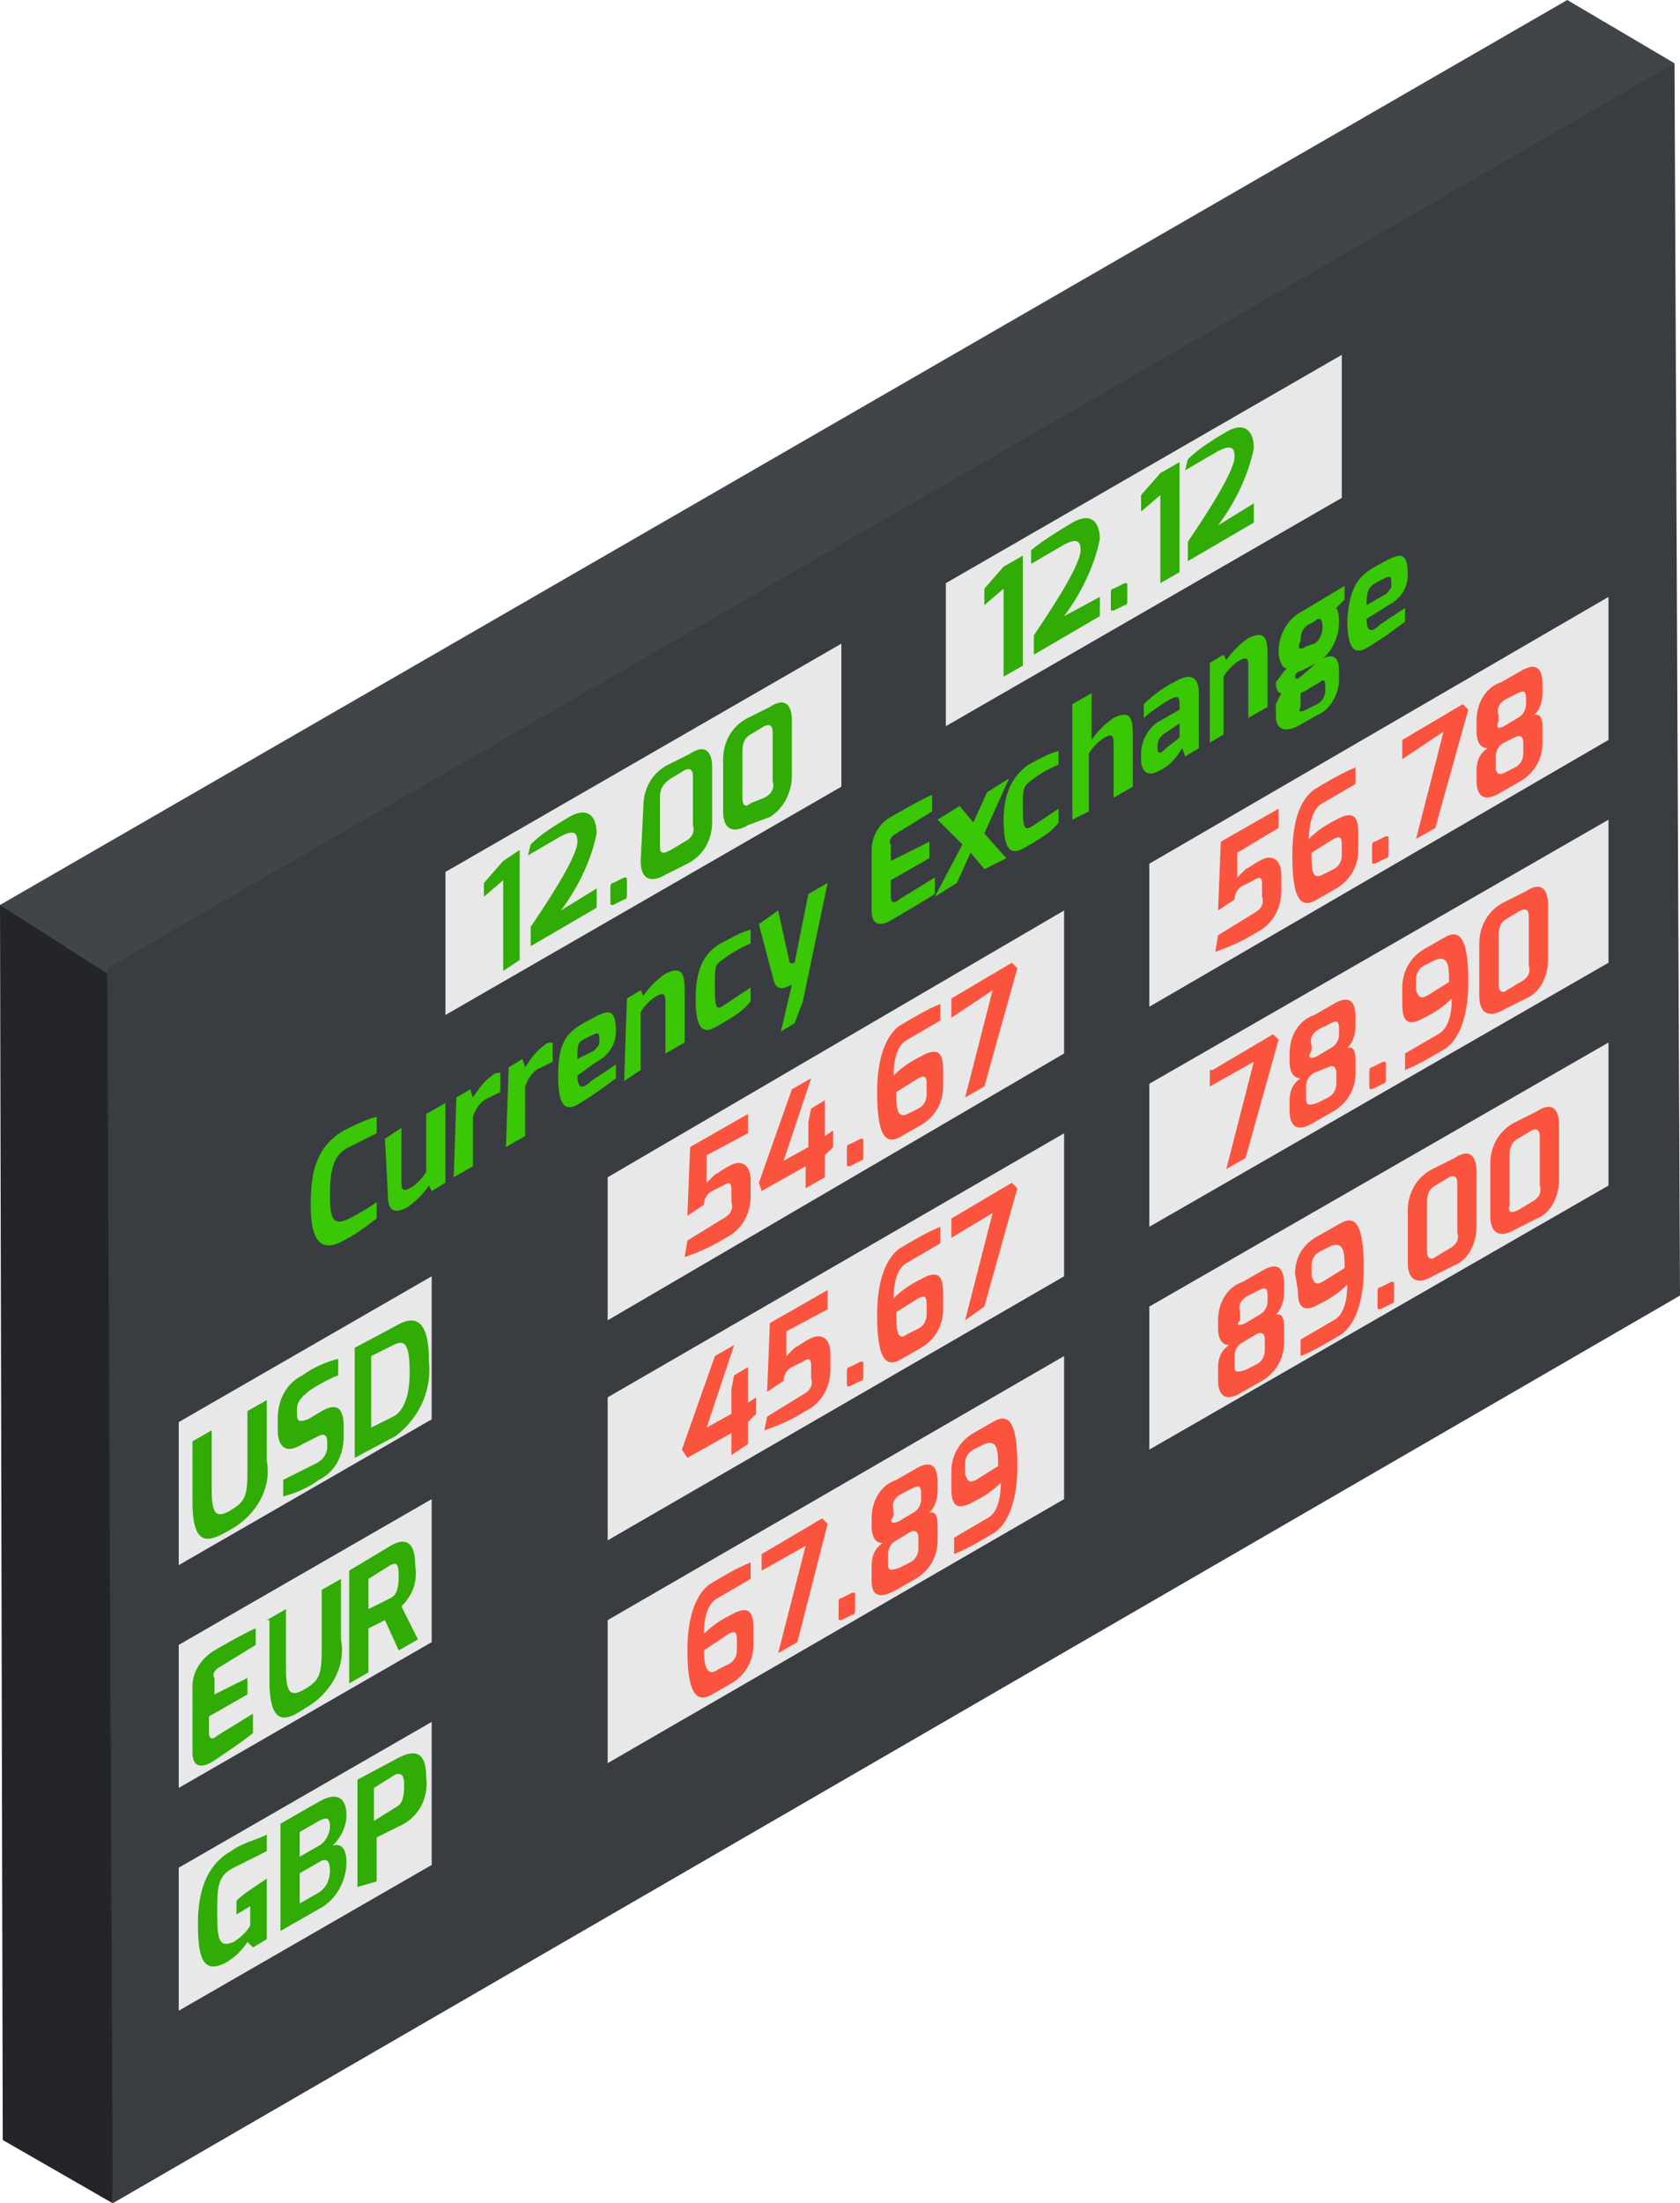 <svg xmlns="http://www.w3.org/2000/svg" viewBox="0 0 61.1 80.1"><title>Depositphotos_74009101_08</title><path fill="#232528" d="M4.1 80.1l-4-2.3L0 32.9l4.5 2z"/><path fill="#41454a" d="M7.5 37.7L0 32.9 57 0l3.9 2.3z"/><path fill="#393c41" d="M60.9 2.3l.2 44.8-57 33-.2-44.9z"/><path fill="#e8e8e8" d="M38.7 38.3L22.1 48v-5.2l16.6-9.7z"/><path fill="#e8e8e8" d="M15.7 51.6l-9.2 5.3v-5.2l9.2-5.3z"/><path fill="#e8e8e8" d="M15.7 59.7L6.5 65v-5.2l9.2-5.3z"/><path fill="#e8e8e8" d="M58.5 26.9l-16.7 9.7v-5.2l16.7-9.7z"/><path fill="#e8e8e8" d="M38.7 46.4L22.1 56v-5.2l16.6-9.6z"/><path fill="#e8e8e8" d="M58.5 35l-16.7 9.6v-5.2l16.7-9.6z"/><path fill="#e8e8e8" d="M15.7 67.8l-9.2 5.3v-5.2l9.2-5.3z"/><path fill="#e8e8e8" d="M38.7 54.5l-16.6 9.6v-5.2l16.6-9.6z"/><path fill="#e8e8e8" d="M58.5 43.1l-16.7 9.6v-5.2l16.7-9.6z"/><path fill="#e8e8e8" d="M30.6 28.6l-14.4 8.3v-5.2l14.4-8.3z"/><path fill="#e8e8e8" d="M48.8 18.1l-14.4 8.3v-5.2l14.4-8.3z"/><path d="M12.5 41.1c.4-.2.8-.4 1.2-.5v.6l-1 .5c-.4.2-.7.5-.7 1.7 0 .9.1 1.2.7.9s1-.6 1-.6v.6c-.4.3-.8.6-1.2.8-.9.5-1.2-.1-1.2-1.3s.2-2.1 1.2-2.7z" fill="#39c706"/><path d="M14 41.4l.6-.4v2c0 .3.1.3.3.2.2-.1.5-.4.6-.6v-2.1l.7-.4V43l-.5.3-.1-.2c-.2.3-.5.6-.8.8-.6.3-.7 0-.7-.6l-.1-1.9z" fill="#39c706"/><path d="M16.6 39.9l.5-.3.1.3c.2-.3.4-.6.7-.8.1-.1.2-.1.3-.1v.7l-.4.2c-.3.1-.5.4-.6.7v1.8l-.7.4.1-2.9z" fill="#39c706"/><path d="M18.5 38.8l.5-.3.1.3c.2-.3.4-.6.7-.8.1-.1.2-.1.3-.1v.7l-.4.2c-.3.1-.5.4-.6.7v1.8l-.7.4.1-2.9z" fill="#39c706"/><path d="M21.4 37.1c.7-.4 1-.5 1 .4 0 .5-.3.9-.7 1.1l-.7.5c0 .5.2.5.5.2l.9-.6v.5c-.4.3-.8.6-1.3.9-.6.4-.8 0-.8-1 0-1.2.3-1.6 1.1-2zm.2 1.1c.1-.1.2-.2.2-.3 0-.4 0-.4-.4-.2s-.4.2-.4.8l.6-.3z" fill="#39c706"/><path d="M22.8 36.3l.5-.3.1.2c.2-.3.5-.6.8-.8.6-.3.7 0 .7.6v1.9l-.7.4v-1.9c0-.3-.1-.3-.3-.2-.2.1-.5.4-.6.6v2.1l-.6.4.1-3z" fill="#39c706"/><path d="M26.2 34.3c.4-.2.7-.4 1.1-.5v.5s-.5.2-.9.5-.4.2-.4 1.1.1.8.4.6l.9-.6v.5c-.3.4-.7.6-1.2.9-.5.3-.8.2-.8-1s.4-1.7.9-2z" fill="#39c706"/><path d="M28.3 33.1l.4 1.8c0 .2.2.1.2.1l.5-2.5.7-.4-.9 4.3-.3.8-.5.3.4-1.7c-.4.2-.6.2-.7-.3l-.5-1.9.7-.5z" fill="#39c706"/><path d="M31.7 30.9c0-.5.3-1 .7-1.2 0 0 1.2-.7 1.5-.8v.6l-1.3.8c-.2.1-.3.3-.2.4v.6l1.4-.7v.6l-1.4.8v.6c0 .3.2.2.3.1l1.3-.8v.6c-.3.2-1.5.9-1.5.9-.3.2-.8.4-.8-.3v-2.2z" fill="#39c706"/><path d="M35 30.7l-.9-.9.8-.5.5.6.5-1.1.8-.5-.9 2 .8.9-.8.4-.5-.6-.5 1.1-.8.5 1-1.9z" fill="#39c706"/><path d="M37.4 27.8c.4-.2.7-.4 1.1-.5v.5s-.5.2-.9.5-.4.3-.4 1.1.1.8.4.6l.9-.6v.5c-.3.4-.7.6-1.2.9-.5.3-.8.2-.8-1s.5-1.7.9-2z" fill="#39c706"/><path d="M39 25.6l.7-.4v1.7c.2-.3.5-.6.8-.8.6-.3.7 0 .7.6v1.9l-.7.4v-2c0-.3-.1-.3-.3-.2-.2.1-.5.4-.6.6v2.1l-.6.3v-4.2z" fill="#39c706"/><path d="M41.5 27.4c0-.5.3-1 .7-1.2l.7-.4v-.2c0-.3-.1-.3-.3-.2s-.8.5-1 .7v-.5c.3-.3.7-.6 1.1-.8.5-.3.9-.3.9.4v2l-.5.3-.1-.3c-.2.3-.4.6-.8.8-.5.3-.7 0-.7-.4v-.2zm.8-.1c.2-.2.4-.3.6-.5v-.5l-.6.4c-.1.1-.2.2-.2.4v.1c0 .2.1.2.2.1z" fill="#39c706"/><path d="M44 24.1l.5-.3.1.2c.2-.3.5-.6.8-.8.6-.3.7 0 .7.6v1.9l-.7.4v-1.9c0-.3-.1-.3-.3-.2-.2.1-.5.4-.6.6v2.1l-.5.3v-2.9z" fill="#39c706"/><path d="M46.8 24.3c-.2 0-.3-.4-.3-.6 0-.6.3-1.2.9-1.5l1.5-.9v.5l-.3.3c.1.2.1.3.1.5 0 .6-.3 1.2-.8 1.5l-.6.3c-.1 0-.2.1-.2.2s.1.1.2 0l.7-.6c.5-.3.7-.1.7.4v.3c0 .5-.3 1.1-.8 1.3l-.7.4c-.4.2-.8.2-.8-.4v-.4l.2-.4c-.1 0-.2-.1-.2-.4.1-.1.2-.3.4-.5zm.7-.8l.3-.1c.2-.1.3-.4.3-.6 0-.3-.1-.4-.3-.2l-.2.1c-.2.1-.3.3-.3.6-.1.2-.1.4.2.2zm0 2.3l.4-.2c.2-.1.3-.3.3-.5v-.2c0-.2-.1-.2-.2-.1l-.5.3-.2.1v.5c-.1.2 0 .2.2.1z" fill="#39c706"/><path d="M50.2 20.5c.7-.4 1-.5 1 .4 0 .5-.3.9-.7 1.1l-.8.5c0 .5.2.5.5.2l.9-.6v.5c-.4.3-.8.6-1.3.9-.6.4-.8 0-.8-1 .1-1.2.4-1.6 1.2-2zm.2 1.1c.1-.1.2-.2.2-.3 0-.4 0-.4-.4-.2s-.5.3-.5.9l.7-.4z" fill="#39c706"/><path d="M7 52.4l.7-.4v2.2c0 .9.2 1 .7.7s.6-.5.6-1.4v-2.2l.7-.4v2.2c.2 1-.4 2-1.3 2.5-.7.4-1.4.8-1.4-1v-2.2z" fill="#31ab05"/><path d="M10.1 51.6c0-.7.3-1.3.9-1.6.4-.3.9-.5 1.3-.6v.6c-.3.1-1 .5-1.1.6s-.4.3-.4.6v.2c0 .3.1.3.4.2l.5-.3c.7-.4.8.1.8.6v.3c0 .7-.3 1.3-.9 1.6-.4.3-.9.5-1.3.6v-.6l1.2-.6c.2-.1.4-.3.4-.6v-.2c0-.2-.1-.3-.3-.2l-.6.3c-.8.5-.9-.2-.9-.5v-.4z" fill="#31ab05"/><path d="M12.9 49l1.5-.8c1-.6 1.2.3 1.2 1.3.1 1-.3 2-1.2 2.7l-1.5.8v-4zm1.4 2.5c.4-.2.6-.8.6-1.6 0-1.1-.2-1.2-.6-1l-.8.4v2.6l.8-.4z" fill="#31ab05"/><path d="M25 45.1l1.3-.8c.2-.1.4-.3.3-.6v-.4c0-.2 0-.4-.3-.2l-.4.2c-.2.1-.3.3-.3.5l-.6.4.1-2.5 2.1-1.2v.7l-1.5.8v1l.3-.3c.2-.1.3-.2.5-.3.5-.3.8 0 .8.5v.6c0 .6-.3 1.2-.9 1.5-.5.3-.9.5-1.5.7l.1-.6z" fill="#fa543f"/><path d="M28.8 39.6l.7-.4-1 3 .9-.5v-.9l.1-.5.5-.3v1.3l.3-.2v.6l-.3.3v.8l-.7.4v-.8l-1.6.9-.1-.3 1.2-3.4z" fill="#fa543f"/><path d="M30.8 41.8c0-.1 0-.2.1-.2l.4-.2c.1 0 .1 0 .1.1v.5c0 .1 0 .2-.1.2l-.4.2c-.1 0-.1 0-.1-.1v-.5z" fill="#fa543f"/><path d="M32.7 37.3c.5-.3 1-.6 1.5-.8v.6l-1.2.7c-.4.2-.5.8-.5 1.3.3-.3.6-.5 1-.7.7-.4.8 0 .8.5v.6c0 .6-.3 1.1-.8 1.4l-.7.4c-.5.3-.9.2-.9-1.6 0-1.4.4-2.1.8-2.4zm.3 3.2l.4-.2c.2-.1.3-.3.3-.5v-.4c0-.3-.1-.3-.3-.2l-.8.5c0 .5 0 1 .4.8z" fill="#fa543f"/><path d="M34.6 36.3l2.2-1.3.2.2-1.2 4.3-.7.4 1-3.9-1.5 1v-.7z" fill="#fa543f"/><path d="M17.6 32.1l.7-.8.6-.4v4l-.6.4V32l-.7.6v-.5z" fill="#31ab05"/><path d="M19.3 30.7c.4-.4.9-.7 1.4-1 .7-.4 1 0 1 .6-.2 1-.7 2-1.3 2.8l1.3-.8v.7l-2.4 1.4v-.7c.4-.6 1.7-2.5 1.7-3.1 0-.4-.2-.4-.6-.2l-1.2.7.1-.4z" fill="#31ab05"/><path d="M22.2 32.3c0-.1 0-.2.1-.2l.4-.2c.1 0 .1 0 .1.1v.5c0 .1 0 .2-.1.2l-.4.2c-.1 0-.1 0-.1-.1v-.5z" fill="#31ab05"/><path d="M23.4 29.3c0-.6.3-1.2.9-1.5l.8-.4c.6-.4.8 0 .8.5v2c0 .6-.3 1.2-.9 1.5l-.8.4c-.5.3-.9.2-.9-.5l.1-2zm1 1.6l.5-.3c.2-.1.4-.3.3-.6v-1.8c0-.2-.1-.3-.3-.2l-.5.3c-.3.2-.4.4-.4.7v1.8c0 .3.2.2.4.1z" fill="#31ab05"/><path d="M26.3 27.6c0-.6.3-1.2.9-1.5l.8-.4c.6-.4.8 0 .8.5v2c0 .6-.3 1.2-.8 1.5l-.8.3c-.5.3-.9.2-.9-.5v-1.9zm1 1.6l.5-.2c.2-.1.4-.3.3-.6v-1.8c0-.2-.1-.3-.3-.2l-.5.3c-.2.1-.3.3-.3.6V29c0 .4.2.3.3.2z" fill="#31ab05"/><path d="M35.8 21.4l.7-.8.7-.4v4l-.7.4v-3.2l-.7.6v-.6z" fill="#31ab05"/><path d="M37.5 20c.5-.4 1-.7 1.5-1 .7-.4 1 0 1 .6-.2 1-.7 2-1.3 2.8l1.3-.7v.7l-2.4 1.4v-.7c.4-.6 1.7-2.5 1.7-3.1 0-.4-.2-.4-.6-.2l-1.2.7V20z" fill="#31ab05"/><path d="M40.4 21.6c0-.1 0-.2.1-.2l.4-.2c.1 0 .1 0 .1.1v.5c0 .1 0 .2-.1.2l-.4.2c-.1 0-.1 0-.1-.1v-.5z" fill="#31ab05"/><path d="M41.5 18l.7-.8.7-.4v4l-.7.4V18l-.7.6V18z" fill="#31ab05"/><path d="M43.2 16.7c.4-.4.9-.7 1.4-1 .7-.4 1 0 1 .6-.2 1-.7 2-1.3 2.8l1.3-.8v.7l-2.4 1.4v-.7c.4-.6 1.7-2.5 1.7-3.1 0-.4-.2-.4-.6-.2l-1.2.7.1-.4z" fill="#31ab05"/><path d="M44.3 34l1.3-.8c.2-.1.4-.3.3-.6v-.4c0-.2 0-.4-.3-.2l-.4.2c-.2.1-.3.3-.3.5l-.6.4.1-2.5 2.1-1.2v.7L45 31v.9l.3-.3c.2-.1.3-.2.5-.3.5-.3.8 0 .8.5v.6c0 .6-.3 1.2-.9 1.5-.5.3-.9.5-1.5.7l.1-.6z" fill="#fa543f"/><path d="M47.8 28.7c.5-.3 1-.6 1.5-.8v.6l-1.2.7c-.4.2-.5.9-.5 1.3.3-.3.6-.5 1-.7.7-.4.8 0 .8.5v.6c0 .6-.3 1.1-.8 1.4l-.7.4c-.5.3-.9.2-.9-1.6 0-1.5.4-2.1.8-2.4zm.3 3.1l.4-.2c.2-.1.3-.3.3-.5v-.4c0-.3-.1-.3-.3-.2l-.8.5c0 .6 0 1 .4.8z" fill="#fa543f"/><path d="M49.9 30.8c0-.1 0-.2.1-.2l.4-.2c.1 0 .1 0 .1.1v.5c0 .1 0 .2-.1.2l-.4.2c-.1 0-.1 0-.1-.1v-.5z" fill="#fa543f"/><path d="M51 26.9l2.2-1.3.2.2-1.2 4.3-.7.4 1-3.9-1.5 1v-.7z" fill="#fa543f"/><path d="M53.7 28c0-.3.1-.6.4-.8-.3 0-.4-.3-.4-.6v-.4c0-.6.3-1.2.9-1.4l.7-.4c.5-.3.8-.2.8.5v.3c0 .3-.1.6-.3.8.3-.1.3.3.3.5v.5c0 .6-.3 1.1-.8 1.4l-.7.4c-.8.5-.9-.1-.9-.4V28zm1-1.6l.5-.3c.2-.1.3-.3.3-.5v-.2c0-.3-.1-.3-.3-.2l-.4.2c-.2.1-.4.3-.3.6v.2c-.1.3 0 .3.2.2zm0 1.7l.4-.2c.2-.1.3-.3.3-.5V27c0-.2-.1-.3-.3-.2l-.4.2c-.2.1-.3.3-.3.5v.4c0 .2.1.3.3.2z" fill="#fa543f"/><path d="M26 49.3l.7-.4-1 3 .9-.5v-.9l.1-.5.5-.3V51l.3-.2v.6l-.3.3v.8l-.6.4v-.8L25 53l-.2-.3 1.2-3.4z" fill="#fa543f"/><path d="M27.9 51.5l1.3-.8c.2-.1.4-.3.3-.6v-.4c0-.2 0-.4-.3-.2l-.4.2c-.2.1-.3.3-.3.5l-.6.4.1-2.5 2.1-1.2v.7l-1.5.8v.9l.3-.3c.2-.1.3-.2.5-.3.5-.3.8 0 .8.5v.6c0 .6-.3 1.2-.9 1.5-.5.3-.9.5-1.5.7l.1-.5z" fill="#fa543f"/><path d="M30.8 49.9c0-.1 0-.2.1-.2l.4-.2c.1 0 .1 0 .1.1v.4c0 .1 0 .2-.1.2l-.4.2c-.1 0-.1 0-.1-.1v-.4z" fill="#fa543f"/><path d="M32.7 45.4c.5-.3 1-.6 1.5-.8v.6l-1.2.7c-.4.2-.5.8-.5 1.3.3-.3.6-.5 1-.7.7-.4.8 0 .8.5v.6c0 .6-.3 1.1-.8 1.4l-.7.4c-.5.3-.9.2-.9-1.6 0-1.4.4-2.1.8-2.4zm.3 3.1l.4-.2c.2-.1.3-.3.3-.5v-.4c0-.3-.1-.3-.3-.2l-.8.5c0 .6 0 1.1.4.8z" fill="#fa543f"/><path d="M34.6 44.3l2.2-1.3.2.2-1.2 4.3-.7.5 1-3.9-1.5.9v-.7z" fill="#fa543f"/><path d="M44.1 38.9l2.2-1.3.2.2-1.2 4.3-.7.4 1-3.9-1.6.9v-.6z" fill="#fa543f"/><path d="M46.9 40c0-.3.1-.6.4-.8-.3 0-.4-.3-.4-.6v-.3c0-.6.3-1.2.9-1.4l.7-.4c.5-.3.8-.2.8.5v.3c0 .3-.1.6-.3.8.3-.1.3.3.3.5v.4c0 .6-.3 1.1-.8 1.4l-.7.4c-.8.5-.9-.1-.9-.4V40zm1-1.6l.5-.3c.2-.1.3-.3.3-.5v-.2c0-.3-.1-.3-.3-.2l-.4.2c-.2.1-.4.3-.3.6v.2c-.2.3 0 .3.2.2zm0 1.7l.4-.2c.2-.1.3-.3.3-.5V39c0-.2-.1-.3-.3-.2l-.5.2c-.2.1-.3.3-.3.5v.4c0 .3.1.3.4.2z" fill="#fa543f"/><path d="M49.8 39c0-.1 0-.2.1-.2l.4-.2c.1 0 .1 0 .1.1v.5c0 .1 0 .2-.1.2l-.4.2c-.1 0-.1 0-.1-.1V39z" fill="#fa543f"/><path d="M51 35.9c0-.6.3-1.1.8-1.4l.7-.4c.5-.3.9-.2.9 1.6 0 1.4-.4 2.1-.8 2.4-.5.3-1 .6-1.5.8v-.6l1.2-.7c.4-.2.5-.8.5-1.3-.3.3-.6.5-1 .7-.7.4-.8 0-.8-.5v-.6zm.9.3l.8-.5c0-.5 0-1-.5-.8l-.4.2c-.2.1-.3.3-.3.5v.4c.1.3.2.3.4.2z" fill="#fa543f"/><path d="M53.8 34.3c0-.6.3-1.2.9-1.5l.8-.4c.6-.4.8 0 .8.5v2c0 .6-.3 1.2-.8 1.4l-.8.4c-.5.3-.9.2-.9-.5v-1.9zm1 1.7l.5-.3c.2-.1.4-.3.3-.6v-1.8c0-.2-.1-.3-.3-.2l-.5.3c-.2.1-.3.3-.3.6v1.8c0 .3.2.3.3.2z" fill="#fa543f"/><path d="M25.8 57.6c.5-.3 1-.6 1.5-.8v.6l-1.2.7c-.4.2-.5.8-.5 1.3.3-.3.6-.5 1-.7.7-.4.8 0 .8.5v.6c0 .6-.3 1.1-.8 1.4l-.7.4c-.5.3-.9.1-.9-1.6 0-1.4.4-2.1.8-2.4zm.3 3.1l.4-.2c.2-.1.3-.3.3-.5v-.4c0-.3-.1-.3-.3-.2l-.9.6c0 .5.1 1 .5.7z" fill="#fa543f"/><path d="M27.7 56.5l2.2-1.3.2.2-1.1 4.3-.7.4 1-3.9-1.6.9v-.6z" fill="#fa543f"/><path d="M30.5 58.3c0-.1 0-.2.1-.2l.4-.2c.1 0 .1 0 .1.1v.5c0 .1 0 .2-.1.2l-.4.2c-.1 0-.1 0-.1-.1v-.5z" fill="#fa543f"/><path d="M31.7 56.9c0-.3.1-.6.4-.8-.3 0-.4-.3-.4-.6v-.3c0-.6.3-1.2.9-1.4l.7-.4c.5-.3.8-.2.8.5v.3c0 .3-.1.6-.3.8.3-.1.3.3.3.5v.5c0 .6-.3 1.1-.8 1.4l-.7.4c-.9.5-.9-.1-.9-.4v-.5zm1-1.6l.5-.3c.2-.1.3-.3.3-.5v-.2c0-.3-.1-.3-.3-.2l-.4.2c-.2.1-.4.3-.3.6v.2c-.2.3 0 .3.2.2zm0 1.7l.4-.2c.2-.1.3-.3.3-.5v-.4c0-.2-.1-.3-.3-.2l-.5.3c-.2.1-.3.3-.3.5v.4c0 .2.1.2.4.1z" fill="#fa543f"/><path d="M34.6 53.5c0-.6.3-1.1.8-1.4l.7-.4c.5-.3.9-.2.9 1.6 0 1.4-.4 2.1-.8 2.4-.5.3-1 .6-1.5.8v-.6l1.2-.7c.4-.2.5-.8.5-1.3-.3.3-.6.5-1 .7-.7.4-.8 0-.8-.5v-.6zm.9.3l.8-.5c0-.5 0-1-.5-.8l-.4.2c-.2.1-.3.3-.3.5v.4c.1.3.2.3.4.2z" fill="#fa543f"/><path d="M44.3 49.7c0-.3.1-.6.4-.8-.3 0-.4-.3-.4-.6V48c0-.6.3-1.2.9-1.4l.7-.4c.5-.3.8-.2.8.5v.3c0 .3-.1.6-.3.8.3-.1.3.3.3.5v.5c0 .6-.3 1.1-.8 1.4l-.7.4c-.8.5-.9-.1-.9-.4v-.5zm1-1.6l.5-.3c.2-.1.3-.3.3-.5v-.2c0-.3-.1-.3-.3-.2l-.4.2c-.2.1-.4.3-.3.6v.3c-.2.2 0 .2.2.1zm0 1.7l.4-.2c.2-.1.3-.3.3-.5v-.4c0-.2-.1-.3-.3-.2l-.5.3c-.2.1-.3.3-.3.5v.4c0 .2.1.2.4.1z" fill="#fa543f"/><path d="M47.1 46.3c0-.6.3-1.1.9-1.4l.7-.4c.5-.3.9-.2.9 1.6 0 1.4-.4 2.1-.8 2.4-.5.3-1 .6-1.5.8v-.6l1.2-.7c.4-.2.5-.8.5-1.3-.3.3-.6.5-1 .7-.7.4-.8 0-.8-.5l-.1-.6zm1 .3l.8-.5c0-.5 0-1-.5-.8l-.4.2c-.2.1-.3.3-.3.5v.4c.1.3.2.3.4.2z" fill="#fa543f"/><path d="M50.1 47c0-.1 0-.2.1-.2l.4-.2c.1 0 .1 0 .1.1v.5c0 .1 0 .2-.1.2l-.4.2c-.1 0-.1 0-.1-.1V47z" fill="#fa543f"/><path d="M51.2 44c0-.6.3-1.2.9-1.5l.8-.4c.6-.4.8 0 .8.5v2c0 .6-.3 1.2-.8 1.4l-.8.4c-.5.3-.9.2-.9-.5V44zm1 1.7l.5-.3c.2-.1.4-.3.3-.6V43c0-.2-.1-.3-.3-.2l-.5.3c-.2.1-.3.3-.3.6v1.8c0 .3.2.3.3.2z" fill="#fa543f"/><path d="M54.2 42.3c0-.6.3-1.2.9-1.5l.8-.4c.6-.4.8 0 .8.5v2c0 .6-.3 1.2-.8 1.4l-.8.4c-.5.3-.9.2-.9-.5v-1.9zm1 1.7l.5-.3c.2-.1.4-.3.3-.6v-1.8c0-.2-.1-.3-.3-.2l-.5.3c-.2.1-.3.3-.3.6v1.8c-.1.3.1.3.3.2z" fill="#fa543f"/><path d="M7 61.3c0-.5.3-1 .8-1.3 0 0 1.2-.7 1.5-.8v.6l-1.3.8c-.2.1-.3.3-.2.4v.6L9 61v.6l-1.4.8v.6c0 .3.2.2.3.1l1.3-.8v.7c-.2.2-1.4 1-1.4 1-.3.2-.8.4-.8-.3v-2.4z" fill="#31ab05"/><path d="M9.7 58.9l.7-.4v2.2c0 .9.2 1 .7.7s.6-.5.6-1.4v-2.2l.7-.4v2.2c.2 1-.4 2-1.3 2.5-.6.4-1.3.8-1.3-1v-2.2z" fill="#31ab05"/><path d="M12.7 57.1l1.5-.9c.5-.3.9-.2.9.7.1.6-.1 1.1-.5 1.5l.6 1.2-.7.4-.5-1.1-.6.3v1.6l-.7.4v-4.1zm1.5 1c.2-.1.3-.3.3-.8s-.1-.5-.3-.4l-.8.5v1.1l.8-.4z" fill="#31ab05"/><path d="M8.4 67.3c.4-.3.9-.4 1.3-.6v.6l-1.2.6c-.6.3-.6.7-.6 1.7s.1 1.2.6 1c.3-.2.5-.4.6-.6v-.7l-.5.3v-.5c.2-.2.5-.4.8-.6l.3-.2v2.2l-.5.3-.2-.2c-.2.3-.4.5-.7.7-1 .6-1.1-.3-1.1-1.4s.3-2.1 1.2-2.6z" fill="#31ab05"/><path d="M10.2 66.3l1.4-.8c.7-.4 1-.1 1 .5 0 .4-.2.8-.5 1.1.3-.1.5.1.5.6 0 .7-.4 1.4-1 1.7l-1.4.8v-3.9zm1.4.8c.2-.1.4-.4.4-.7 0-.4-.2-.3-.4-.2l-.7.4v.9l.7-.4zm0 1.7c.3-.2.4-.5.4-.8 0-.3-.1-.5-.4-.3l-.7.4v1.1l.7-.4z" fill="#31ab05"/><path d="M13 64.7l1.5-.8c.4-.2 1-.4 1 .7.1.8-.3 1.5-1 1.8l-.8.4v1.6l-.7.2v-3.9zm1.4 1c.2-.1.3-.3.3-.8s-.2-.4-.3-.4l-.8.5v1.2l.8-.5z" fill="#31ab05"/></svg>